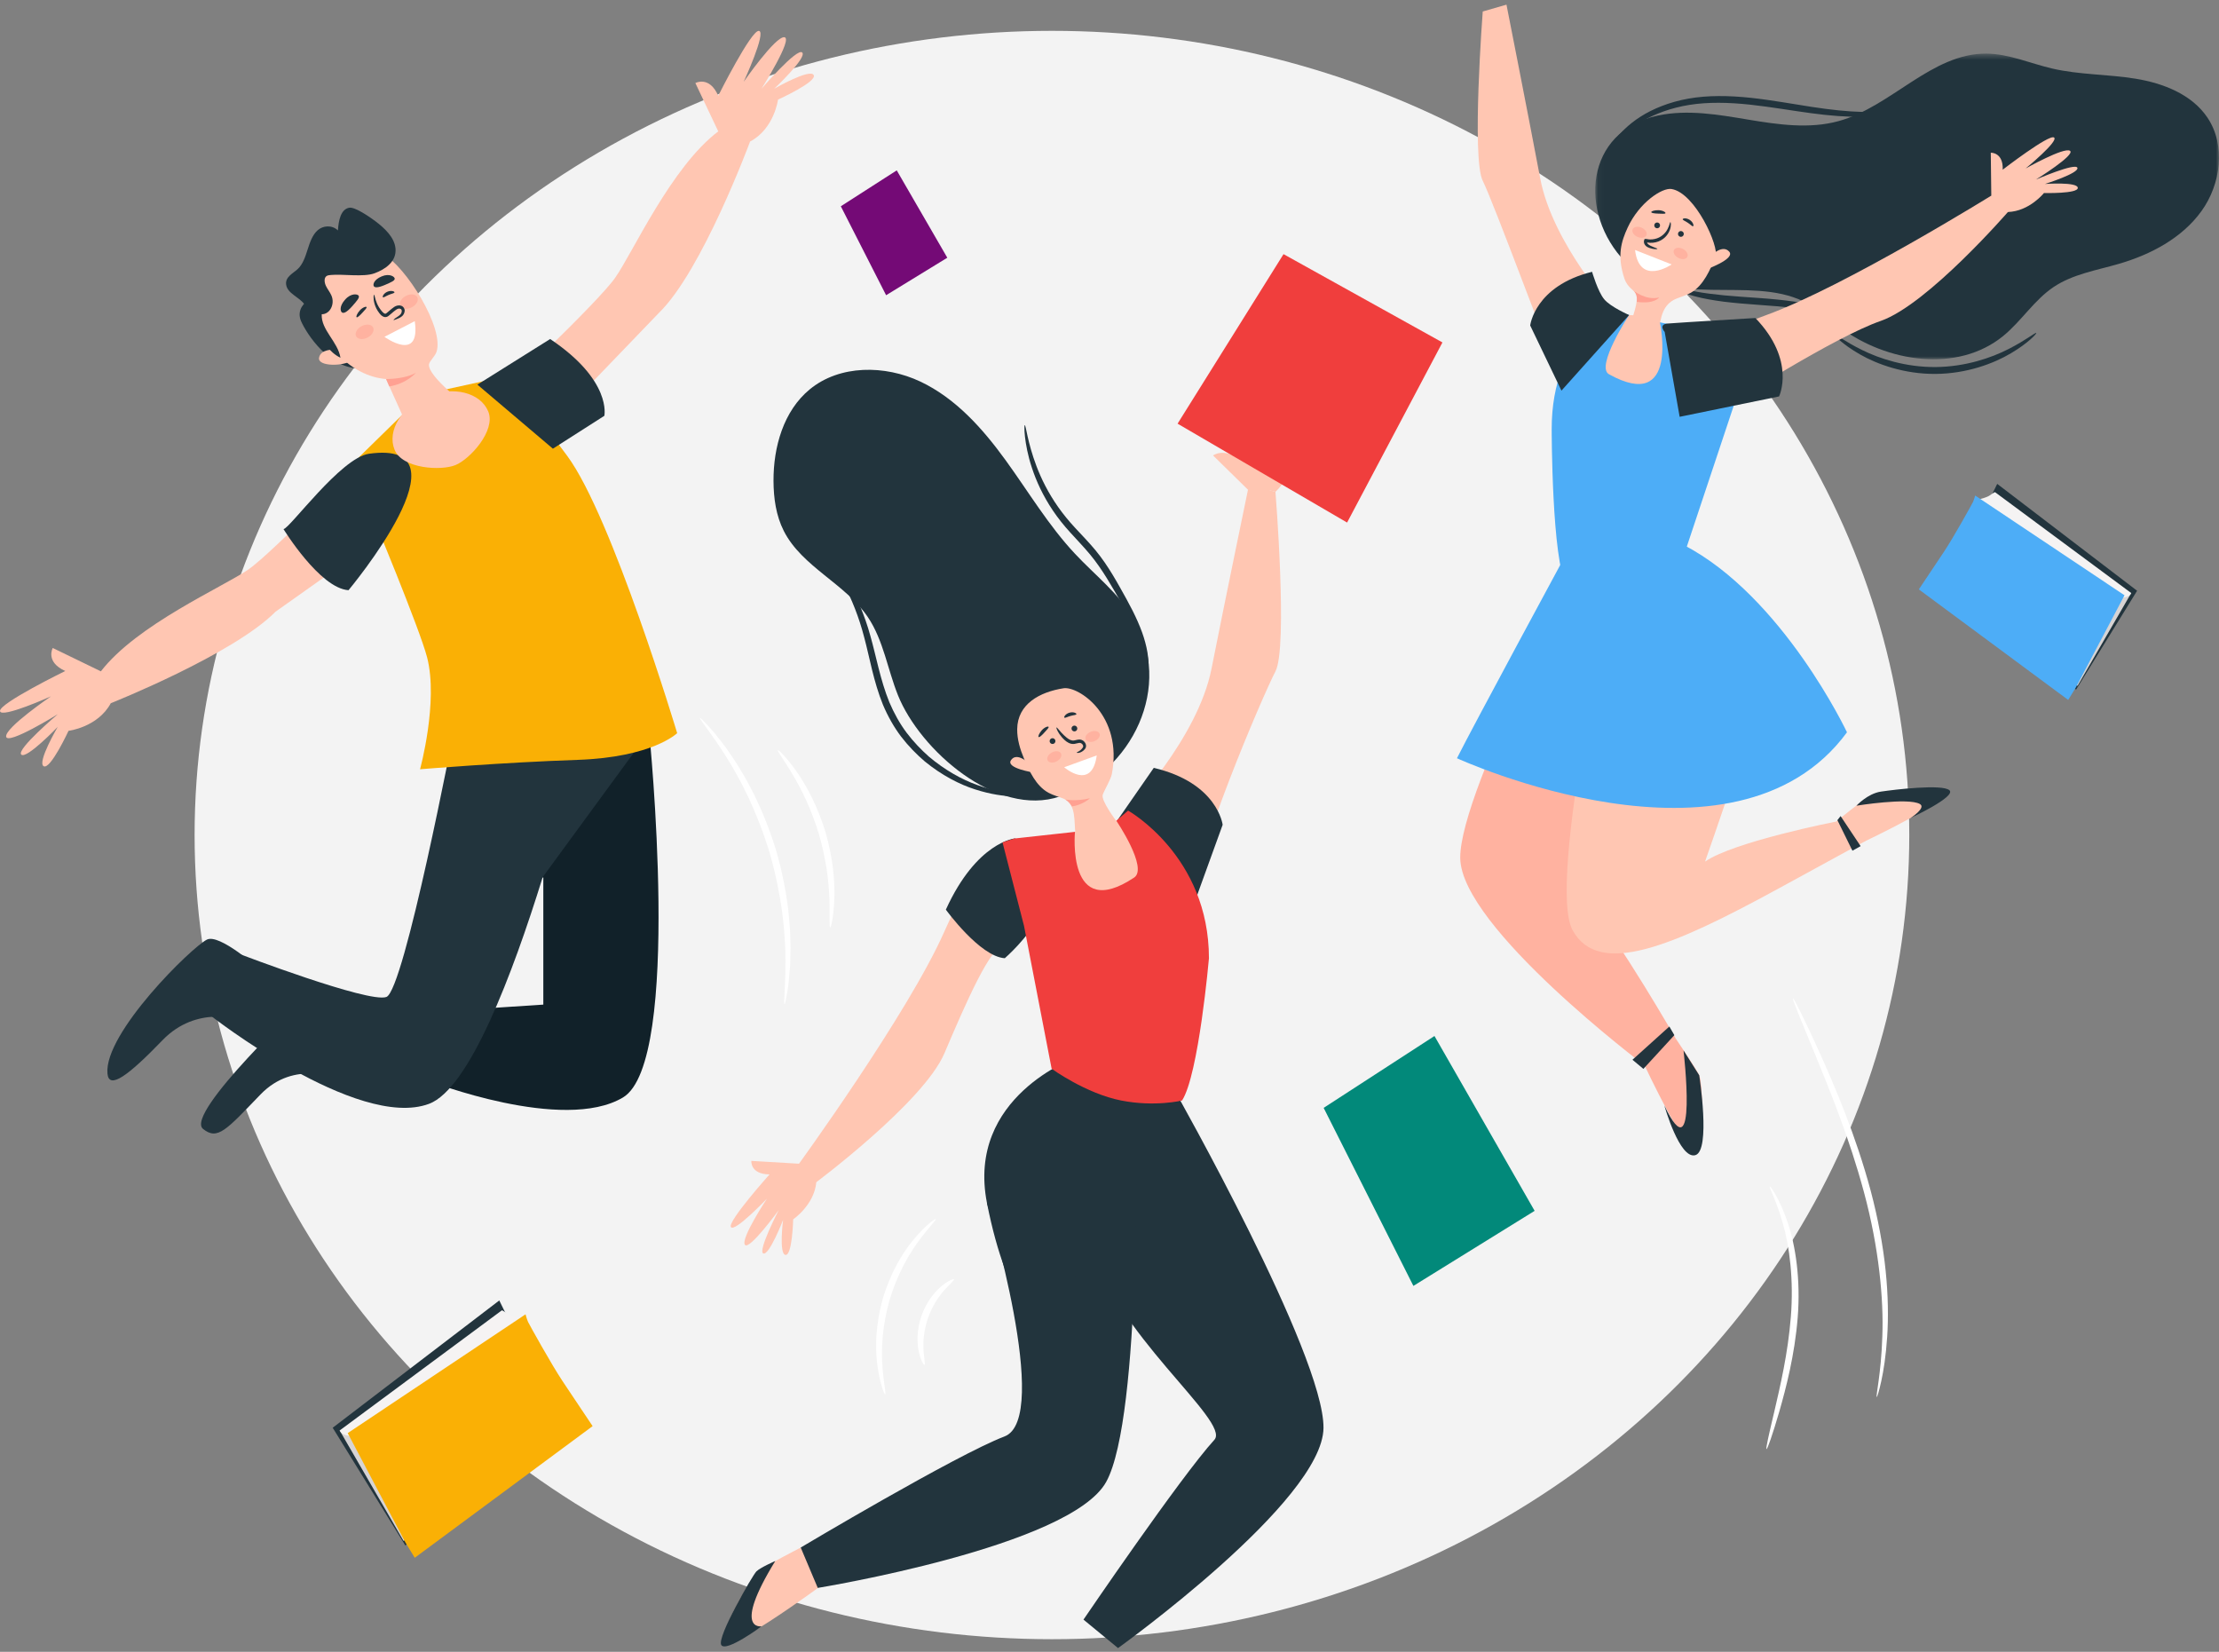 <svg width="352" height="262" viewBox="0 0 352 262" fill="none" xmlns="http://www.w3.org/2000/svg">
<rect x="0" y="0" width="352" height="262" fill="#808080" stroke="none"/>
<ellipse rx="136" ry="127.554" transform="matrix(-1 0 0 1 166.869 132.445)" fill="#F3F3F3"/>
<path fill-rule="evenodd" clip-rule="evenodd" d="M280.737 188.181C280.796 188.147 281.162 188.63 281.703 189.581C282.247 190.53 282.923 191.97 283.551 193.829C284.839 197.534 285.648 203.003 285.169 208.967C284.693 214.931 283.315 220.166 282.251 223.892C281.163 227.62 280.362 229.882 280.224 229.844C280.072 229.802 280.612 227.461 281.505 223.697C282.375 219.933 283.616 214.726 284.081 208.885C284.549 203.045 283.884 197.73 282.815 194.055C281.777 190.362 280.566 188.27 280.737 188.181Z" fill="white"/>
<path fill-rule="evenodd" clip-rule="evenodd" d="M284.411 158.334C284.48 158.304 284.922 159.114 285.661 160.609C286.399 162.103 287.437 164.281 288.664 166.998C291.098 172.433 294.374 180.041 296.75 188.874C297.918 193.292 298.714 197.587 299.117 201.532C299.524 205.476 299.565 209.059 299.362 212.049C299.165 215.041 298.787 217.442 298.424 219.075C298.064 220.711 297.779 221.592 297.715 221.577C297.514 221.538 298.403 217.938 298.592 212.014C298.827 206.102 298.051 197.888 295.696 189.155C293.347 180.418 290.205 172.806 287.956 167.304C286.823 164.551 285.907 162.322 285.273 160.782C284.654 159.235 284.342 158.365 284.411 158.334Z" fill="white"/>
<path fill-rule="evenodd" clip-rule="evenodd" d="M148.425 193.365C148.551 193.501 147.314 194.68 145.71 196.87C145.311 197.42 144.879 198.021 144.474 198.709C144.031 199.37 143.646 200.13 143.218 200.914C142.421 202.513 141.665 204.329 141.081 206.307C140.523 208.292 140.198 210.232 140.022 212.01C139.969 212.901 139.892 213.75 139.914 214.545C139.892 215.343 139.938 216.083 139.982 216.761C140.176 219.468 140.597 221.125 140.418 221.173C140.309 221.21 139.617 219.61 139.215 216.84C139.119 216.148 139.027 215.387 139.01 214.564C138.948 213.742 138.992 212.863 139.02 211.936C139.145 210.09 139.453 208.066 140.034 206.005C140.638 203.951 141.453 202.074 142.33 200.443C142.799 199.643 143.228 198.875 143.718 198.213C144.17 197.524 144.653 196.929 145.103 196.394C146.916 194.262 148.353 193.276 148.425 193.365Z" fill="white"/>
<path fill-rule="evenodd" clip-rule="evenodd" d="M151.327 202.921C151.419 203.067 150.73 203.594 149.83 204.602C149.374 205.099 148.894 205.744 148.422 206.492C147.969 207.252 147.536 208.125 147.196 209.086C146.87 210.053 146.674 211.007 146.562 211.886C146.473 212.765 146.453 213.568 146.505 214.242C146.592 215.59 146.811 216.43 146.648 216.489C146.531 216.538 146.041 215.769 145.741 214.344C145.584 213.634 145.52 212.764 145.561 211.801C145.624 210.84 145.808 209.787 146.165 208.731C146.535 207.679 147.04 206.737 147.582 205.941C148.143 205.157 148.73 204.513 149.291 204.05C150.405 203.112 151.265 202.809 151.327 202.921Z" fill="white"/>
<path fill-rule="evenodd" clip-rule="evenodd" d="M111.039 113.869C111.096 113.82 111.584 114.3 112.421 115.216C112.847 115.669 113.349 116.24 113.881 116.944C114.418 117.641 115.064 118.416 115.67 119.347C115.983 119.806 116.312 120.287 116.653 120.789C116.991 121.294 117.297 121.846 117.639 122.404C118.337 123.512 118.963 124.763 119.644 126.068C120.93 128.714 122.159 131.718 123.138 134.975C124.086 138.241 124.688 141.431 125.047 144.351C125.184 145.817 125.338 147.207 125.354 148.516C125.371 149.17 125.414 149.8 125.404 150.408C125.391 151.015 125.377 151.596 125.364 152.152C125.361 153.265 125.239 154.265 125.168 155.143C125.104 156.023 124.992 156.774 124.881 157.385C124.677 158.61 124.528 159.278 124.454 159.268C124.261 159.242 124.623 156.529 124.593 152.144C124.583 151.596 124.573 151.023 124.563 150.424C124.55 149.826 124.487 149.206 124.451 148.564C124.397 147.277 124.211 145.913 124.05 144.476C123.642 141.613 123.023 138.49 122.092 135.284C121.131 132.088 119.954 129.13 118.74 126.504C118.095 125.21 117.508 123.964 116.855 122.855C116.535 122.296 116.251 121.741 115.938 121.233C115.621 120.726 115.318 120.238 115.028 119.773C112.67 116.076 110.891 113.995 111.039 113.869Z" fill="white"/>
<path fill-rule="evenodd" clip-rule="evenodd" d="M123.387 118.978C123.48 118.895 124.732 120.067 126.325 122.325C127.126 123.449 127.971 124.865 128.793 126.499C129.592 128.143 130.353 130.011 130.961 132.034C131.551 134.064 131.926 136.046 132.149 137.861C132.346 139.679 132.407 141.326 132.345 142.706C132.234 145.466 131.819 147.13 131.697 147.111C131.522 147.09 131.662 145.405 131.573 142.705C131.538 141.356 131.399 139.753 131.153 137.992C130.881 136.233 130.488 134.315 129.916 132.344C129.325 130.378 128.613 128.554 127.886 126.93C127.134 125.317 126.38 123.897 125.677 122.744C124.284 120.43 123.252 119.091 123.387 118.978Z" fill="white"/>
<path fill-rule="evenodd" clip-rule="evenodd" d="M80.15 208.206L79.201 206.268L52.776 226.459L64.304 245.135L90.609 222.956L80.15 208.206Z" fill="#22343D"/>
<path fill-rule="evenodd" clip-rule="evenodd" d="M53.883 226.891L64.011 244.405L64.659 244.116L55.64 227.74L53.883 226.891Z" fill="#D7D4D4"/>
<path fill-rule="evenodd" clip-rule="evenodd" d="M79.628 207.823L53.883 226.89C53.883 226.89 53.991 227.3 54.63 227.552C55.27 227.805 55.64 227.74 55.64 227.74L82.706 209.216C82.706 209.216 81.146 208.853 80.58 208.431C80.013 208.007 79.628 207.823 79.628 207.823Z" fill="#F5F3F3"/>
<path fill-rule="evenodd" clip-rule="evenodd" d="M83.367 208.468L55.156 227.312L64.318 244.677L65.794 247.082L94.007 226.202C94.007 226.202 91.035 221.767 89.251 219.089C87.467 216.411 83.965 210.096 83.774 209.691C83.583 209.287 83.367 208.468 83.367 208.468Z" fill="#FAB005"/>
<path fill-rule="evenodd" clip-rule="evenodd" d="M316.02 78.374L316.817 76.747L339.007 93.701L329.326 109.385L307.238 90.76L316.02 78.374Z" fill="#22343D"/>
<path fill-rule="evenodd" clip-rule="evenodd" d="M338.077 94.064L329.573 108.771L329.029 108.529L336.603 94.778L338.077 94.064Z" fill="#D7D4D4"/>
<path fill-rule="evenodd" clip-rule="evenodd" d="M316.458 78.052L338.077 94.064C338.077 94.064 337.986 94.407 337.45 94.619C336.913 94.831 336.602 94.777 336.602 94.777L313.874 79.222C313.874 79.222 315.184 78.918 315.659 78.562C316.135 78.207 316.458 78.052 316.458 78.052Z" fill="#F5F3F3"/>
<path fill-rule="evenodd" clip-rule="evenodd" d="M313.319 78.595L337.009 94.418L329.315 109L328.076 111.019L304.384 93.485C304.384 93.485 306.88 89.761 308.377 87.512C309.877 85.264 312.817 79.961 312.977 79.621C313.137 79.282 313.319 78.595 313.319 78.595Z" fill="#4DADF7"/>
<path fill-rule="evenodd" clip-rule="evenodd" d="M48.602 47.858C48.602 47.858 46.926 49.018 47.764 50.951C48.602 52.884 52.275 58.619 57.236 58.426C57.44 58.419 50.986 47.858 50.986 47.858H48.602Z" fill="#22343D"/>
<path fill-rule="evenodd" clip-rule="evenodd" d="M41.012 153.584C41.012 153.584 34.807 148.041 32.821 149.034C30.393 150.247 16.502 163.857 17.045 170.269C17.268 172.896 20.325 170.646 25.773 164.995C31.222 159.345 38.083 161.766 38.083 161.766L41.012 153.584Z" fill="#22343D"/>
<path fill-rule="evenodd" clip-rule="evenodd" d="M56.087 162.932L48.596 158.438C48.596 158.438 29.18 176.64 32.214 179.067C34.515 180.908 35.867 179.257 41.315 173.606C46.763 167.957 53.665 171.206 53.665 171.206L56.087 162.932Z" fill="#22343D"/>
<path fill-rule="evenodd" clip-rule="evenodd" d="M101.842 103.046L103.246 122.993L72.066 114.869L101.842 103.046Z" fill="#F3A683"/>
<path fill-rule="evenodd" clip-rule="evenodd" d="M72.066 115.556C72.066 115.556 99.34 117.275 102.972 116.063C102.972 116.063 108.302 168.426 98.818 174.075C89.333 179.726 68.049 171.452 68.049 171.452L73.796 160.152L86.186 159.345V139.166L85.297 139.368L72.066 115.556Z" fill="#112129"/>
<path fill-rule="evenodd" clip-rule="evenodd" d="M37.877 151.273C37.877 151.273 31.017 154.099 33.237 160.96C33.237 160.96 56.654 179.323 68.05 175.085C74.434 172.711 81.291 154.598 86.089 139.123L102.972 116.063C102.972 116.063 95.01 116.461 92.353 116.451C87.276 116.432 72.066 115.556 72.066 115.556C72.066 115.556 64.121 157.126 61.29 158.134C58.459 159.142 37.877 151.273 37.877 151.273Z" fill="#22343D"/>
<path fill-rule="evenodd" clip-rule="evenodd" d="M78.422 63.418C78.422 63.418 94.768 48.081 97.592 44.045C100.417 40.009 106.472 26.489 113.936 20.839L110.305 13.171C110.305 13.171 112.525 11.96 113.936 15.188C113.936 15.188 119.182 4.696 120.394 4.897C121.605 5.098 117.973 12.969 117.973 12.969C117.973 12.969 123.019 5.704 124.431 5.906C125.842 6.108 120.798 14.073 120.798 14.073C120.798 14.073 126.447 7.521 127.255 8.328C128.062 9.135 122.816 14.073 122.816 14.073C122.816 14.073 128.466 10.829 129.071 11.899C129.677 12.969 123.421 15.794 123.421 15.794C123.421 15.794 122.816 20.435 118.982 22.453C118.982 22.453 111.391 42.962 104.53 49.621L82.49 72.527L78.422 63.418Z" fill="#FFC6B2"/>
<path fill-rule="evenodd" clip-rule="evenodd" d="M58.91 71.367C58.91 71.367 43.422 87.568 39.36 90.355C35.297 93.14 21.722 99.07 16.003 106.482L8.369 102.779C8.369 102.779 7.138 104.986 10.353 106.429C10.353 106.429 -0.189 111.577 0.003 112.79C0.192 114.003 8.096 110.444 8.096 110.444C8.096 110.444 0.784 115.422 0.973 116.836C1.162 118.249 9.173 113.279 9.173 113.279C9.173 113.279 2.568 118.867 3.368 119.682C4.167 120.497 9.155 115.298 9.155 115.298C9.155 115.298 5.858 120.917 6.923 121.532C7.987 122.147 10.87 115.918 10.87 115.918C10.87 115.918 15.516 115.358 17.571 111.542C17.571 111.542 36.996 103.813 43.72 97.014L67.894 79.885L58.91 71.367Z" fill="#FFC6B2"/>
<path fill-rule="evenodd" clip-rule="evenodd" d="M64.716 64.909L56.883 72.578L58.869 81.222C58.869 81.222 66.587 99.75 67.753 104.27C69.567 111.298 66.633 122.015 66.633 122.015C66.633 122.015 79.717 120.929 91.621 120.525C103.525 120.121 107.419 116.286 107.419 116.286C107.419 116.286 97.098 81.91 89.972 72.3C82.845 62.693 80.253 59.685 80.253 59.685L69.76 61.978L64.716 64.909Z" fill="#FAB005"/>
<path fill-rule="evenodd" clip-rule="evenodd" d="M87.705 71.167L95.867 65.952C95.867 65.952 97.114 60.365 87.271 53.774L75.729 61.007L87.705 71.167Z" fill="#22343D"/>
<path fill-rule="evenodd" clip-rule="evenodd" d="M58.533 71.971C54.059 72.599 45.882 83.939 44.97 83.918C44.97 83.918 50.725 93.309 55.284 93.614C55.284 93.614 75.344 69.613 58.533 71.971Z" fill="#22343D"/>
<path fill-rule="evenodd" clip-rule="evenodd" d="M74.328 64.592C74.328 64.592 67.824 59.732 68.05 57.795C68.107 57.307 69.008 56.515 69.243 55.812C70.504 52.028 64.424 42.28 60.688 40.225C57.749 38.609 59.037 38.467 52.852 42.142C46.668 45.817 50.191 52.173 52.953 55.46C55.564 58.567 58.555 59.898 61.245 60.123L65.07 68.62L74.328 64.592Z" fill="#FFC6B2"/>
<path fill-rule="evenodd" clip-rule="evenodd" d="M62.593 71.338C61.363 68.32 63.692 64.519 67.796 62.846C71.901 61.171 76.224 62.26 77.457 65.276C78.686 68.293 74.556 72.828 72.251 73.768C69.945 74.708 63.822 74.354 62.593 71.338Z" fill="#FFC6B2"/>
<path fill-rule="evenodd" clip-rule="evenodd" d="M52.954 55.46C52.954 55.46 50.844 55.344 50.61 56.749C50.375 58.156 54.477 58.156 56.001 57.101L52.954 55.46Z" fill="#FFC6B2"/>
<path fill-rule="evenodd" clip-rule="evenodd" d="M54.008 56.749C53.608 54.209 50.901 52.32 51.035 49.844C52.333 49.855 53.166 48.248 52.576 46.874C52.343 46.334 51.95 45.872 51.698 45.34C51.447 44.808 51.381 44.111 51.766 43.81C51.948 43.668 52.195 43.644 52.431 43.62C54.355 43.422 57.651 43.999 59.422 43.343C61.108 42.718 62.914 41.503 62.739 39.438C62.585 37.64 60.997 36.182 59.539 35.08C58.703 34.448 56.315 32.797 55.414 32.947C54.039 33.175 53.705 35.01 53.606 36.546C52.644 35.63 51.225 35.777 50.389 36.522C49.552 37.267 49.156 38.452 48.792 39.594C48.427 40.738 48.04 41.925 47.215 42.685C46.446 43.393 45.229 43.929 45.389 45.133C45.578 46.568 47.453 47.078 48.32 48.302C48.106 48.002 47.925 49.918 48.048 50.242C48.418 51.221 49.341 51.868 50.008 52.617C51.43 54.212 52.125 55.818 54.008 56.749Z" fill="#22343D"/>
<path fill-rule="evenodd" clip-rule="evenodd" d="M65.793 50.94L60.987 53.426C60.987 53.426 66.76 57.617 65.793 50.94Z" fill="white"/>
<path fill-rule="evenodd" clip-rule="evenodd" d="M59.181 51.926C59.443 52.424 59.054 53.145 58.312 53.535C57.57 53.926 56.756 53.838 56.493 53.34C56.231 52.842 56.62 52.122 57.362 51.73C58.105 51.34 58.918 51.427 59.181 51.926Z" fill="#FFB2A0"/>
<path fill-rule="evenodd" clip-rule="evenodd" d="M66.198 47.132C66.461 47.63 66.072 48.351 65.33 48.741C64.588 49.132 63.774 49.044 63.511 48.546C63.249 48.048 63.637 47.327 64.379 46.937C65.122 46.546 65.936 46.633 66.198 47.132Z" fill="#FFB2A0"/>
<path fill-rule="evenodd" clip-rule="evenodd" d="M62.438 50.764C62.415 50.736 62.505 50.618 62.713 50.468C62.911 50.315 63.257 50.15 63.513 49.874C63.767 49.606 63.858 49.048 63.469 48.97C63.065 48.832 62.607 49.296 62.08 49.736C61.95 49.844 61.822 49.951 61.694 50.057C61.575 50.166 61.324 50.327 61.064 50.294C60.568 50.214 60.357 49.883 60.166 49.662C59.785 49.173 59.55 48.661 59.42 48.218C59.162 47.323 59.278 46.745 59.34 46.75C59.426 46.746 59.455 47.301 59.783 48.089C59.948 48.48 60.195 48.924 60.554 49.344C60.73 49.557 60.95 49.755 61.107 49.762C61.173 49.765 61.225 49.743 61.349 49.639C61.475 49.533 61.602 49.426 61.73 49.318C61.995 49.104 62.225 48.887 62.528 48.685C62.822 48.487 63.242 48.362 63.618 48.489C64.02 48.595 64.256 49.063 64.186 49.389C64.141 49.72 63.976 49.965 63.788 50.144C63.392 50.474 63.038 50.555 62.815 50.655C62.587 50.741 62.461 50.795 62.438 50.764Z" fill="#22343D"/>
<path fill-rule="evenodd" clip-rule="evenodd" d="M61.246 60.123C61.246 60.123 64.311 60.141 65.975 59.116C65.975 59.116 64.568 60.844 61.752 61.292L61.246 60.123Z" fill="#FFA192"/>
<path fill-rule="evenodd" clip-rule="evenodd" d="M62.575 46.374C62.547 46.526 62.118 46.572 61.665 46.772C61.206 46.958 60.874 47.233 60.746 47.148C60.615 47.079 60.832 46.531 61.452 46.27C62.072 46.007 62.615 46.231 62.575 46.374Z" fill="#22343D"/>
<path fill-rule="evenodd" clip-rule="evenodd" d="M56.566 50.315C56.45 50.23 56.632 49.736 57.074 49.241C57.52 48.737 58.091 48.568 58.151 48.71C58.215 48.847 57.867 49.167 57.476 49.611C57.078 50.053 56.692 50.409 56.566 50.315Z" fill="#22343D"/>
<path fill-rule="evenodd" clip-rule="evenodd" d="M54.238 49.553C53.99 49.369 53.796 48.581 54.747 47.519C55.706 46.434 56.779 46.625 56.907 46.926C57.045 47.222 56.688 47.644 55.846 48.599C54.991 49.55 54.507 49.755 54.238 49.553Z" fill="#22343D"/>
<path fill-rule="evenodd" clip-rule="evenodd" d="M59.285 45.37C59.148 45.113 59.3 44.365 60.536 43.843C61.79 43.305 62.626 43.899 62.614 44.208C62.611 44.515 62.139 44.73 61.038 45.205C59.928 45.67 59.434 45.651 59.285 45.37Z" fill="#22343D"/>
<path fill-rule="evenodd" clip-rule="evenodd" d="M323.021 52.815C323.102 52.895 321.77 54.394 319.006 56.026C316.277 57.656 311.983 59.272 307.043 59.308C302.103 59.345 297.785 57.792 295.032 56.203C292.246 54.612 290.892 53.133 290.971 53.051C291.086 52.906 292.6 54.153 295.391 55.519C298.154 56.891 302.319 58.252 307.034 58.218C311.751 58.182 315.895 56.76 318.638 55.348C321.407 53.941 322.904 52.671 323.021 52.815Z" fill="#22343D"/>
<path fill-rule="evenodd" clip-rule="evenodd" d="M292.886 50.552C292.811 50.718 291.336 50.106 288.852 49.552C287.614 49.26 286.111 49.034 284.438 48.826C282.759 48.641 280.903 48.493 278.943 48.353C276.981 48.216 275.104 48.058 273.4 47.847C271.695 47.621 270.163 47.352 268.901 47.01C266.368 46.349 264.933 45.567 264.983 45.456C265.049 45.29 266.558 45.805 269.066 46.256C270.318 46.495 271.828 46.68 273.51 46.848C275.196 47.002 277.058 47.128 279.021 47.266C280.986 47.406 282.866 47.586 284.569 47.83C286.272 48.098 287.799 48.409 289.048 48.806C291.557 49.572 292.942 50.448 292.886 50.552Z" fill="#22343D"/>
<mask id="mask0" style="mask-type:alpha" maskUnits="userSpaceOnUse" x="253" y="8" width="99" height="49">
<path fill-rule="evenodd" clip-rule="evenodd" d="M253.051 8.505H352V56.985H253.051V8.505Z" fill="white"/>
</mask>
<g mask="url(#mask0)">
<path fill-rule="evenodd" clip-rule="evenodd" d="M263.004 18.325C267.714 17.325 272.593 18.186 277.341 18.977C282.09 19.768 287.02 20.482 291.663 19.207C300.046 16.906 306.409 8.437 315.102 8.506C318.681 8.533 322.055 10.062 325.542 10.871C329.872 11.875 334.383 11.768 338.77 12.484C343.157 13.201 347.689 14.965 350.168 18.655C353.109 23.033 352.303 29.21 349.216 33.487C346.13 37.766 341.187 40.371 336.123 41.847C332.59 42.876 328.827 43.472 325.77 45.52C322.678 47.592 320.659 50.927 317.778 53.283C310.549 59.196 299.298 57.501 291.831 51.893C289.954 50.484 288.216 48.849 286.108 47.818C277.534 43.622 265.203 49.177 257.819 41.541C250.321 33.787 251.389 20.788 263.004 18.325Z" fill="#22343D"/>
</g>
<path fill-rule="evenodd" clip-rule="evenodd" d="M260.651 168.507C260.651 168.507 268.507 185.345 269.426 182.227C270.343 179.108 270.039 171.62 269.547 170.551C269.053 169.482 265.842 164.759 265.842 164.759L260.651 168.507Z" fill="#FFB2A0"/>
<path fill-rule="evenodd" clip-rule="evenodd" d="M317.453 32.353C318.18 33.284 317.694 32.284 318.517 33.627C321.938 33.508 324.234 30.614 324.234 30.614C324.234 30.614 329.663 30.757 329.601 29.788C329.539 28.816 324.396 29.179 324.396 29.179C324.396 29.179 329.836 27.47 329.538 26.617C329.241 25.764 322.96 28.483 322.96 28.483C322.96 28.483 329.298 24.549 328.362 23.918C327.426 23.289 321.328 26.723 321.328 26.723C321.328 26.723 326.628 22.37 325.833 21.809C325.04 21.248 317.689 26.914 317.689 26.914C317.796 24.126 315.797 24.224 315.797 24.224L315.879 31.029C315.879 31.029 317.118 31.925 317.453 32.353Z" fill="#FFC6B2"/>
<path fill-rule="evenodd" clip-rule="evenodd" d="M265.155 29.979C263.653 29.733 260.02 32.147 258.203 36.082C257.185 38.284 256.485 40.522 257.653 44.103C258.203 45.788 259.354 45.999 259.611 46.754C259.935 47.71 258.86 50.722 258.86 50.722L263.148 52.453C263.427 50.384 263.742 48.303 265.851 47.404C266.64 47.068 267.484 46.855 268.229 46.428C270.238 45.276 271.311 42.757 272.136 40.695C272.752 39.154 268.922 30.597 265.155 29.979Z" fill="#FFC6B2"/>
<path fill-rule="evenodd" clip-rule="evenodd" d="M260.051 88.458L252.867 85.576C252.867 85.576 231.547 125.113 231.636 136.083C231.724 147.052 260.918 169.015 260.918 169.015L265.841 164.759C265.841 164.759 256.828 149.043 252.01 143.501C247.191 137.958 260.051 88.458 260.051 88.458Z" fill="#FFB2A0"/>
<path fill-rule="evenodd" clip-rule="evenodd" d="M295.721 133.497C295.721 133.497 311.555 125.985 308.373 125.321C305.191 124.661 297.75 125.571 296.726 126.149C295.699 126.727 291.253 130.311 291.253 130.311L295.721 133.497Z" fill="#FFC6B2"/>
<path fill-rule="evenodd" clip-rule="evenodd" d="M267.108 88.115L256.21 92.081C256.21 92.081 245.308 140.03 249.47 147.558C253.63 155.089 265.318 150.105 281.964 141.02L295.907 133.409L291.253 130.312C291.253 130.312 275.029 133.491 270.472 136.661C270.472 136.661 272.85 129.924 276.021 120.413C279.19 110.902 281.377 101.193 267.108 88.115Z" fill="#FFC6B2"/>
<path fill-rule="evenodd" clip-rule="evenodd" d="M253.693 55.449C253.693 52.263 254.719 49.959 257.904 49.959C261.09 49.959 265.494 51.076 265.494 54.262C265.494 57.45 262.984 62.623 259.796 62.623C256.611 62.623 253.693 58.636 253.693 55.449Z" fill="#FFC6B2"/>
<path fill-rule="evenodd" clip-rule="evenodd" d="M256.209 49.503C256.209 49.503 246.303 38.782 244.321 28.279C242.339 17.779 238.972 0.738 238.972 0.738L235.207 1.822C235.207 1.822 233.423 25.11 235.207 28.676C236.99 32.243 245.703 55.987 248.356 62.223L256.209 49.503Z" fill="#FFC6B2"/>
<path fill-rule="evenodd" clip-rule="evenodd" d="M266.852 57.858C266.852 57.858 267.613 54.523 280.14 49.991C292.667 45.459 316.3 30.769 316.3 30.769L318.658 33.467C318.658 33.467 305.817 48.299 298.346 50.901C290.876 53.503 275.009 63.761 273.376 64.582C270.907 65.824 270.937 67.387 266.852 57.858Z" fill="#FFC6B2"/>
<path fill-rule="evenodd" clip-rule="evenodd" d="M256.209 49.503C256.209 49.503 246.144 52.765 246.144 68.08C246.144 68.08 246.15 89.055 248.523 92.871C248.523 92.871 252.379 93.859 257.187 92.871C262.228 91.835 267.107 88.116 267.107 88.116L275.025 64.346L274.078 53.21L263.313 51.131C263.313 51.131 266.401 65.562 255.228 59.358C253.057 58.153 258.422 49.965 258.422 49.965L256.209 49.503Z" fill="#4DADF7"/>
<path fill-rule="evenodd" clip-rule="evenodd" d="M247.693 61.959L242.734 51.626C242.734 51.626 243.445 45.358 252.55 43.112C252.55 43.112 253.47 46.271 254.48 47.478C255.488 48.685 258.427 49.969 258.427 49.969L247.693 61.959Z" fill="#22343D"/>
<path fill-rule="evenodd" clip-rule="evenodd" d="M266.443 66.112L282.213 62.879C282.213 62.879 284.955 57.198 278.454 50.44C278.454 50.44 266.152 51.183 264.56 51.316C262.993 51.446 264.069 52.653 264.069 52.653L266.443 66.112Z" fill="#22343D"/>
<path fill-rule="evenodd" clip-rule="evenodd" d="M248.497 87.762C248.497 87.762 233.581 115.341 231.117 120.268C231.117 120.268 275.123 140.483 292.987 116.151C292.987 116.151 282.826 94.643 267.116 86.455L260.339 84.425L248.762 87.629" fill="#4DADF7"/>
<path fill-rule="evenodd" clip-rule="evenodd" d="M271.559 40.434C271.559 40.434 273.258 38.735 274.303 39.911C275.349 41.087 270.514 42.786 270.514 42.786L271.559 40.434Z" fill="#FFC6B2"/>
<path fill-rule="evenodd" clip-rule="evenodd" d="M302.639 17.259C302.656 17.318 301.999 17.602 300.746 17.9C299.496 18.201 297.642 18.474 295.338 18.52C293.035 18.566 290.297 18.362 287.3 17.955C284.301 17.558 281.043 16.974 277.616 16.6C274.193 16.234 270.903 16.167 267.989 16.638C265.074 17.101 262.551 18.055 260.622 19.17C258.694 20.294 257.352 21.541 256.528 22.485C255.699 23.429 255.326 24.032 255.242 23.982C255.196 23.958 255.445 23.278 256.196 22.22C256.942 21.164 258.259 19.771 260.222 18.512C262.184 17.26 264.792 16.185 267.822 15.646C270.856 15.101 274.25 15.143 277.731 15.516C281.216 15.896 284.478 16.513 287.442 16.961C290.406 17.417 293.084 17.697 295.34 17.749C299.861 17.875 302.598 17.073 302.639 17.259Z" fill="#22343D"/>
<path fill-rule="evenodd" clip-rule="evenodd" d="M262.906 39.469C262.901 39.536 262.417 39.583 261.678 39.337C261.495 39.273 261.28 39.189 261.079 39.005C260.98 38.913 260.888 38.791 260.831 38.644C260.75 38.438 260.757 38.205 260.837 38.027C260.861 37.991 260.859 37.907 260.906 37.905L261.049 37.9C261.141 37.887 261.25 37.918 261.357 37.937C261.552 37.975 261.614 37.969 261.753 37.979C261.997 37.984 262.249 37.959 262.502 37.903C263.534 37.686 264.224 36.935 264.533 36.318C264.858 35.696 264.887 35.229 264.973 35.234C265.034 35.226 265.155 35.723 264.887 36.473C264.75 36.841 264.513 37.262 264.13 37.632C263.749 38.001 263.221 38.304 262.622 38.435C262.322 38.502 262.022 38.527 261.732 38.512C261.606 38.506 261.407 38.48 261.349 38.468C261.296 38.459 261.303 38.447 261.292 38.453C261.286 38.46 261.283 38.47 261.284 38.485C261.305 38.556 261.344 38.625 261.399 38.686C261.509 38.81 261.669 38.903 261.826 38.981C262.464 39.295 262.918 39.387 262.906 39.469Z" fill="#22343D"/>
<path fill-rule="evenodd" clip-rule="evenodd" d="M259.368 39.653L265.178 41.942C265.178 41.942 260.072 45.462 259.368 39.653Z" fill="white"/>
<path fill-rule="evenodd" clip-rule="evenodd" d="M267.659 40.754C267.452 41.146 266.813 41.215 266.229 40.907C265.646 40.601 265.34 40.035 265.546 39.643C265.752 39.251 266.393 39.182 266.976 39.489C267.559 39.796 267.865 40.362 267.659 40.754Z" fill="#FFB2A0"/>
<path fill-rule="evenodd" clip-rule="evenodd" d="M261.175 37.316C260.998 37.723 260.366 37.84 259.761 37.578C259.156 37.316 258.808 36.775 258.984 36.369C259.16 35.962 259.793 35.845 260.398 36.107C261.002 36.369 261.351 36.91 261.175 37.316Z" fill="#FFB2A0"/>
<path fill-rule="evenodd" clip-rule="evenodd" d="M259.022 46.024C259.022 46.024 261.059 47.73 263.184 47.181C263.184 47.181 262.451 48.279 259.631 47.876C259.631 47.876 259.865 46.665 259.022 46.024Z" fill="#FFA192"/>
<path fill-rule="evenodd" clip-rule="evenodd" d="M267.101 37.106C267.101 37.36 266.894 37.566 266.64 37.566C266.387 37.566 266.18 37.36 266.18 37.106C266.18 36.852 266.387 36.645 266.64 36.645C266.894 36.645 267.101 36.852 267.101 37.106Z" fill="#22343D"/>
<path fill-rule="evenodd" clip-rule="evenodd" d="M263.335 35.749C263.335 36.003 263.129 36.209 262.875 36.209C262.621 36.209 262.415 36.003 262.415 35.749C262.415 35.495 262.621 35.289 262.875 35.289C263.129 35.289 263.335 35.495 263.335 35.749Z" fill="#22343D"/>
<path fill-rule="evenodd" clip-rule="evenodd" d="M268.58 35.879C268.438 35.94 268.163 35.607 267.747 35.338C267.34 35.057 266.928 34.931 266.928 34.777C266.915 34.629 267.491 34.51 268.051 34.885C268.611 35.258 268.722 35.835 268.58 35.879Z" fill="#22343D"/>
<path fill-rule="evenodd" clip-rule="evenodd" d="M261.942 33.646C261.933 33.502 262.427 33.322 263.089 33.339C263.763 33.353 264.26 33.68 264.191 33.817C264.128 33.955 263.659 33.895 263.067 33.884C262.473 33.867 261.952 33.803 261.942 33.646Z" fill="#22343D"/>
<path fill-rule="evenodd" clip-rule="evenodd" d="M264.016 175.349C264.016 175.349 266.432 183.927 268.927 183.224C271.423 182.523 269.547 170.551 269.547 170.551L267.057 166.616C267.057 166.616 269.396 186.655 264.016 175.349Z" fill="#22343D"/>
<path fill-rule="evenodd" clip-rule="evenodd" d="M294.489 127.794C294.489 127.794 296.246 125.877 298.377 125.557C300.507 125.238 308.122 124.332 309.241 125.344C310.36 126.356 303.069 129.749 303.069 129.749C303.069 129.749 305.609 128.13 304.554 127.528C302.69 126.462 294.489 127.794 294.489 127.794Z" fill="#22343D"/>
<path fill-rule="evenodd" clip-rule="evenodd" d="M291.467 130.09L293.851 134.931L295.152 134.209L291.973 129.44L291.467 130.09Z" fill="#22343D"/>
<path fill-rule="evenodd" clip-rule="evenodd" d="M264.808 162.818L258.956 168.093L260.69 169.538L265.603 164.191L264.808 162.818Z" fill="#22343D"/>
<path fill-rule="evenodd" clip-rule="evenodd" d="M142.457 110.308C140.793 106.178 140.153 101.58 137.67 97.884C134.096 92.565 127.232 89.926 124.332 84.212C123.1 81.785 122.714 79.009 122.701 76.287C122.677 70.903 124.289 65.18 128.448 61.758C133.226 57.826 140.396 57.881 145.993 60.522C151.588 63.164 155.863 67.958 159.498 72.966C163.134 77.973 166.316 83.347 170.55 87.86C173.688 91.206 177.411 94.091 179.776 98.022C186.257 108.8 179.588 122.435 168.146 126.325C158.091 129.742 145.936 118.943 142.457 110.308Z" fill="#22343D"/>
<path fill-rule="evenodd" clip-rule="evenodd" d="M128.133 186.317C129.128 187.135 128.043 186.568 129.49 187.511C129.167 191.128 125.822 193.406 125.822 193.406C125.822 193.406 125.681 199.164 124.606 199.046C123.529 198.929 124.219 193.501 124.219 193.501C124.219 193.501 122.017 199.173 121.085 198.812C120.154 198.452 123.525 191.944 123.525 191.944C123.525 191.944 118.8 198.448 118.151 197.423C117.502 196.398 121.66 190.122 121.66 190.122C121.66 190.122 116.526 195.505 115.946 194.633C115.367 193.764 122.073 186.278 122.073 186.278C118.969 186.244 119.189 184.132 119.189 184.132L126.749 184.58C126.749 184.58 127.675 185.939 128.133 186.317Z" fill="#FFC6B2"/>
<path fill-rule="evenodd" clip-rule="evenodd" d="M200.358 77.722C201.652 77.949 200.648 77.52 202.326 78.008C205.083 75.504 204.717 71.568 204.717 71.568C204.717 71.568 209.341 67.86 208.574 67.135C207.803 66.409 203.792 70.316 203.792 70.316C203.792 70.316 207.055 65.131 206.178 64.665C205.301 64.199 202.082 70.777 202.082 70.777C202.082 70.777 204.451 63.195 203.205 63.353C201.962 63.513 199.423 70.528 199.423 70.528C199.423 70.528 200.617 63.346 199.543 63.46C198.468 63.573 196.73 72.981 196.73 72.981C194.198 70.921 192.426 72.24 192.426 72.24L197.967 77.673C197.967 77.673 199.763 77.619 200.358 77.722Z" fill="#FFC6B2"/>
<path fill-rule="evenodd" clip-rule="evenodd" d="M168.707 109.168C171.046 108.803 178.179 113.425 176.364 122.812C176.212 123.6 175.183 125.335 174.926 126.052C174.603 126.961 177.126 130.287 177.126 130.287L170.612 132.368C170.334 130.401 170.802 127.525 168.697 126.671C167.91 126.351 167.067 126.148 166.324 125.743C164.319 124.648 163.248 122.252 162.424 120.291C161.809 118.825 161.341 117.248 161.358 115.658C161.401 111.653 164.948 109.756 168.707 109.168Z" fill="#FFC6B2"/>
<path fill-rule="evenodd" clip-rule="evenodd" d="M181.751 134.876C181.751 131.497 180.679 130.207 177.133 130.207C173.587 130.207 168.906 131.497 168.906 134.876C168.906 138.255 171.41 142.484 174.958 142.484C178.503 142.484 181.751 138.255 181.751 134.876Z" fill="#FFC6B2"/>
<path fill-rule="evenodd" clip-rule="evenodd" d="M178.95 128.57C178.95 128.57 189.976 117.201 192.182 106.065C194.388 94.929 198.136 76.859 198.136 76.859L202.326 78.008C202.326 78.008 204.312 102.704 202.326 106.485C200.342 110.268 189.094 136.532 189.314 143.255L178.95 128.57Z" fill="#FFC6B2"/>
<path fill-rule="evenodd" clip-rule="evenodd" d="M159.296 134.074C159.296 134.074 155.547 134.704 149.813 147.732C144.079 160.759 126.436 185.012 126.436 185.012L129.303 187.652C129.303 187.652 146.505 174.836 149.813 167.062C153.12 159.289 157.31 149.623 159.296 150.043C161.28 150.464 169.661 138.906 159.296 134.074Z" fill="#FFC6B2"/>
<path fill-rule="evenodd" clip-rule="evenodd" d="M188.815 144.992L193.949 130.822C193.949 130.822 193.157 124.176 183.024 121.793L177.284 130.064L188.815 144.992Z" fill="#22343D"/>
<path fill-rule="evenodd" clip-rule="evenodd" d="M161.008 132.987C161.008 132.987 154.95 133.497 150.041 144.281C150.041 144.281 155.44 151.735 159.39 151.986C159.39 151.986 174.061 139.446 161.008 132.987Z" fill="#22343D"/>
<path fill-rule="evenodd" clip-rule="evenodd" d="M178.318 175.98L186.314 172.923C186.314 172.923 210.044 214.851 209.946 226.483C209.847 238.114 177.354 261.405 177.354 261.405L171.873 256.891C171.873 256.891 187.274 234.247 192.637 228.37C195.319 225.432 176.121 211.03 173.213 197.173C170.305 183.315 178.318 175.98 178.318 175.98Z" fill="#22343D"/>
<path fill-rule="evenodd" clip-rule="evenodd" d="M130.243 251.512C130.243 251.512 113.887 263.568 114.568 260.185C115.25 256.798 119.367 249.887 120.4 249.118C121.434 248.351 127.018 245.458 127.018 245.458L130.243 251.512Z" fill="#FFC6B2"/>
<path fill-rule="evenodd" clip-rule="evenodd" d="M156.564 190.827L180.221 177.117C180.221 177.117 181.159 224.743 175.48 235.04C169.802 245.338 129.72 251.862 129.72 251.862L127.018 245.459C127.018 245.459 151.746 230.725 159.338 227.842C166.931 224.957 156.564 190.827 156.564 190.827Z" fill="#22343D"/>
<path fill-rule="evenodd" clip-rule="evenodd" d="M170.652 167.739C170.652 167.739 153.234 173.906 156.564 190.828C159.893 207.748 165.443 210.92 165.443 210.92L175.433 194.529L185.462 173.063L175.433 171.791L170.652 167.739Z" fill="#22343D"/>
<path fill-rule="evenodd" clip-rule="evenodd" d="M178.951 128.57C178.951 128.57 191.775 135.757 191.775 151.997C191.775 151.997 190.146 170.513 187.505 174.558C187.505 174.558 183.213 175.606 177.862 174.558C172.251 173.459 166.821 169.516 166.821 169.516L162.438 146.847L159.029 133.612L160.877 133.002L170.522 131.943C170.522 131.943 169.137 146.351 179.906 139.196C182.175 137.689 177.083 130.176 177.083 130.176L178.951 128.57Z" fill="#F03E3D"/>
<path fill-rule="evenodd" clip-rule="evenodd" d="M186.8 67.199L213.689 82.885L228.814 54.315L203.606 40.31L186.8 67.199Z" fill="#F03E3D"/>
<path fill-rule="evenodd" clip-rule="evenodd" d="M224.207 203.961L243.438 192.056L227.55 164.323L209.971 175.723L224.207 203.961Z" fill="#02897A"/>
<path fill-rule="evenodd" clip-rule="evenodd" d="M140.564 46.826L150.27 40.879L142.251 27.023L133.379 32.718L140.564 46.826Z" fill="#740A76"/>
<path fill-rule="evenodd" clip-rule="evenodd" d="M129.52 85.786C129.571 85.741 130.164 86.279 131.103 87.379C132.038 88.48 133.314 90.153 134.594 92.412C135.879 94.661 137.15 97.515 138.058 100.828C138.998 104.116 139.628 107.812 141.072 111.372C141.822 113.131 142.731 114.769 143.813 116.216C144.904 117.654 146.114 118.916 147.36 120.017C149.906 122.16 152.574 123.634 154.951 124.485C157.325 125.349 159.359 125.736 160.773 125.875C162.186 126.031 162.985 126.054 162.985 126.147C162.989 126.205 162.193 126.326 160.743 126.299C159.293 126.288 157.182 126.011 154.697 125.214C152.209 124.428 149.399 122.974 146.712 120.784C145.394 119.659 144.113 118.356 142.959 116.858C141.814 115.352 140.848 113.63 140.063 111.786C138.558 108.065 137.963 104.336 137.088 101.091C136.252 97.836 135.091 95.034 133.916 92.78C132.748 90.52 131.59 88.806 130.768 87.638C129.942 86.472 129.458 85.841 129.52 85.786Z" fill="#22343D"/>
<path fill-rule="evenodd" clip-rule="evenodd" d="M162.556 67.435C162.754 67.404 162.946 70.051 164.427 73.966C165.166 75.916 166.266 78.16 167.846 80.409C168.636 81.535 169.545 82.645 170.573 83.751C171.595 84.861 172.707 85.989 173.759 87.254C175.868 89.807 177.318 92.566 178.684 95.002C180.041 97.462 181.121 99.801 181.67 101.894C182.243 103.981 182.276 105.777 182.095 106.968C181.905 108.165 181.607 108.771 181.558 108.755C181.464 108.73 181.618 108.09 181.672 106.93C181.718 105.772 181.571 104.085 180.93 102.113C180.311 100.132 179.198 97.901 177.808 95.493C176.397 93.087 174.934 90.383 172.919 87.95C171.908 86.732 170.811 85.609 169.784 84.47C168.75 83.338 167.811 82.159 167.018 80.978C165.427 78.616 164.365 76.261 163.7 74.225C163.02 72.19 162.731 70.473 162.593 69.289C162.458 68.104 162.494 67.44 162.556 67.435Z" fill="#22343D"/>
<path fill-rule="evenodd" clip-rule="evenodd" d="M170.799 119.371C170.789 119.295 171.227 119.225 171.64 118.739C171.736 118.627 171.832 118.464 171.83 118.369C171.828 118.266 171.756 118.088 171.633 117.986C171.505 117.872 171.363 117.816 171.176 117.835C170.982 117.85 170.747 117.946 170.439 117.992C169.764 118.081 169.238 117.7 168.892 117.392C168.536 117.067 168.265 116.738 168.063 116.442C167.66 115.848 167.534 115.419 167.596 115.387C167.667 115.349 167.91 115.704 168.365 116.203C168.592 116.45 168.879 116.734 169.217 117.008C169.55 117.274 169.958 117.516 170.365 117.452C170.581 117.424 170.832 117.323 171.139 117.303C171.451 117.272 171.798 117.415 171.988 117.63C172.19 117.849 172.304 118.107 172.28 118.412C172.22 118.725 172.054 118.871 171.917 119.007C171.324 119.527 170.78 119.442 170.799 119.371Z" fill="#22343D"/>
<path fill-rule="evenodd" clip-rule="evenodd" d="M173.977 119.818L168.812 121.696C168.812 121.696 173.194 125.529 173.977 119.818Z" fill="white"/>
<path fill-rule="evenodd" clip-rule="evenodd" d="M168.297 119.498C168.504 119.89 168.198 120.457 167.615 120.764C167.032 121.071 166.392 121.002 166.186 120.61C165.979 120.219 166.285 119.652 166.868 119.345C167.451 119.038 168.091 119.106 168.297 119.498Z" fill="#FFB2A0"/>
<path fill-rule="evenodd" clip-rule="evenodd" d="M174.419 116.359C174.588 116.769 174.231 117.304 173.622 117.555C173.013 117.808 172.382 117.68 172.213 117.27C172.044 116.861 172.401 116.326 173.01 116.074C173.619 115.823 174.25 115.95 174.419 116.359Z" fill="#FFB2A0"/>
<path fill-rule="evenodd" clip-rule="evenodd" d="M168.965 126.808C168.965 126.808 170.693 127.16 172.895 126.61C172.895 126.61 171.81 127.664 170.036 127.91C170.036 127.91 169.638 127.175 168.965 126.808Z" fill="#FFA192"/>
<path fill-rule="evenodd" clip-rule="evenodd" d="M170.731 115.2C170.924 115.364 170.948 115.654 170.784 115.848C170.62 116.042 170.33 116.065 170.136 115.901C169.942 115.738 169.918 115.447 170.082 115.253C170.247 115.059 170.537 115.035 170.731 115.2Z" fill="#22343D"/>
<path fill-rule="evenodd" clip-rule="evenodd" d="M167.26 117.196C167.454 117.36 167.477 117.651 167.313 117.845C167.15 118.038 166.859 118.062 166.665 117.898C166.471 117.733 166.447 117.444 166.612 117.249C166.776 117.056 167.066 117.032 167.26 117.196Z" fill="#22343D"/>
<path fill-rule="evenodd" clip-rule="evenodd" d="M170.751 113.279C170.705 113.426 170.274 113.421 169.8 113.564C169.323 113.693 168.96 113.926 168.843 113.825C168.721 113.741 169.002 113.224 169.65 113.04C170.297 112.853 170.809 113.142 170.751 113.279Z" fill="#22343D"/>
<path fill-rule="evenodd" clip-rule="evenodd" d="M164.756 116.899C164.64 116.814 164.822 116.32 165.263 115.826C165.709 115.321 166.281 115.153 166.34 115.294C166.405 115.431 166.056 115.751 165.665 116.195C165.268 116.637 164.882 116.994 164.756 116.899Z" fill="#22343D"/>
<path fill-rule="evenodd" clip-rule="evenodd" d="M162.808 120.734C162.808 120.734 161.152 119.343 160.357 120.601C159.562 121.86 163.934 122.523 163.934 122.523L162.808 120.734Z" fill="#FFC6B2"/>
<path fill-rule="evenodd" clip-rule="evenodd" d="M122.982 247.595C122.982 247.595 120.607 248.627 119.988 249.247C119.369 249.866 113.69 259.674 114.413 260.913C115.136 262.152 120.83 257.946 120.83 257.946C120.83 257.946 116.065 258.849 122.982 247.595Z" fill="#22343D"/>
</svg>
